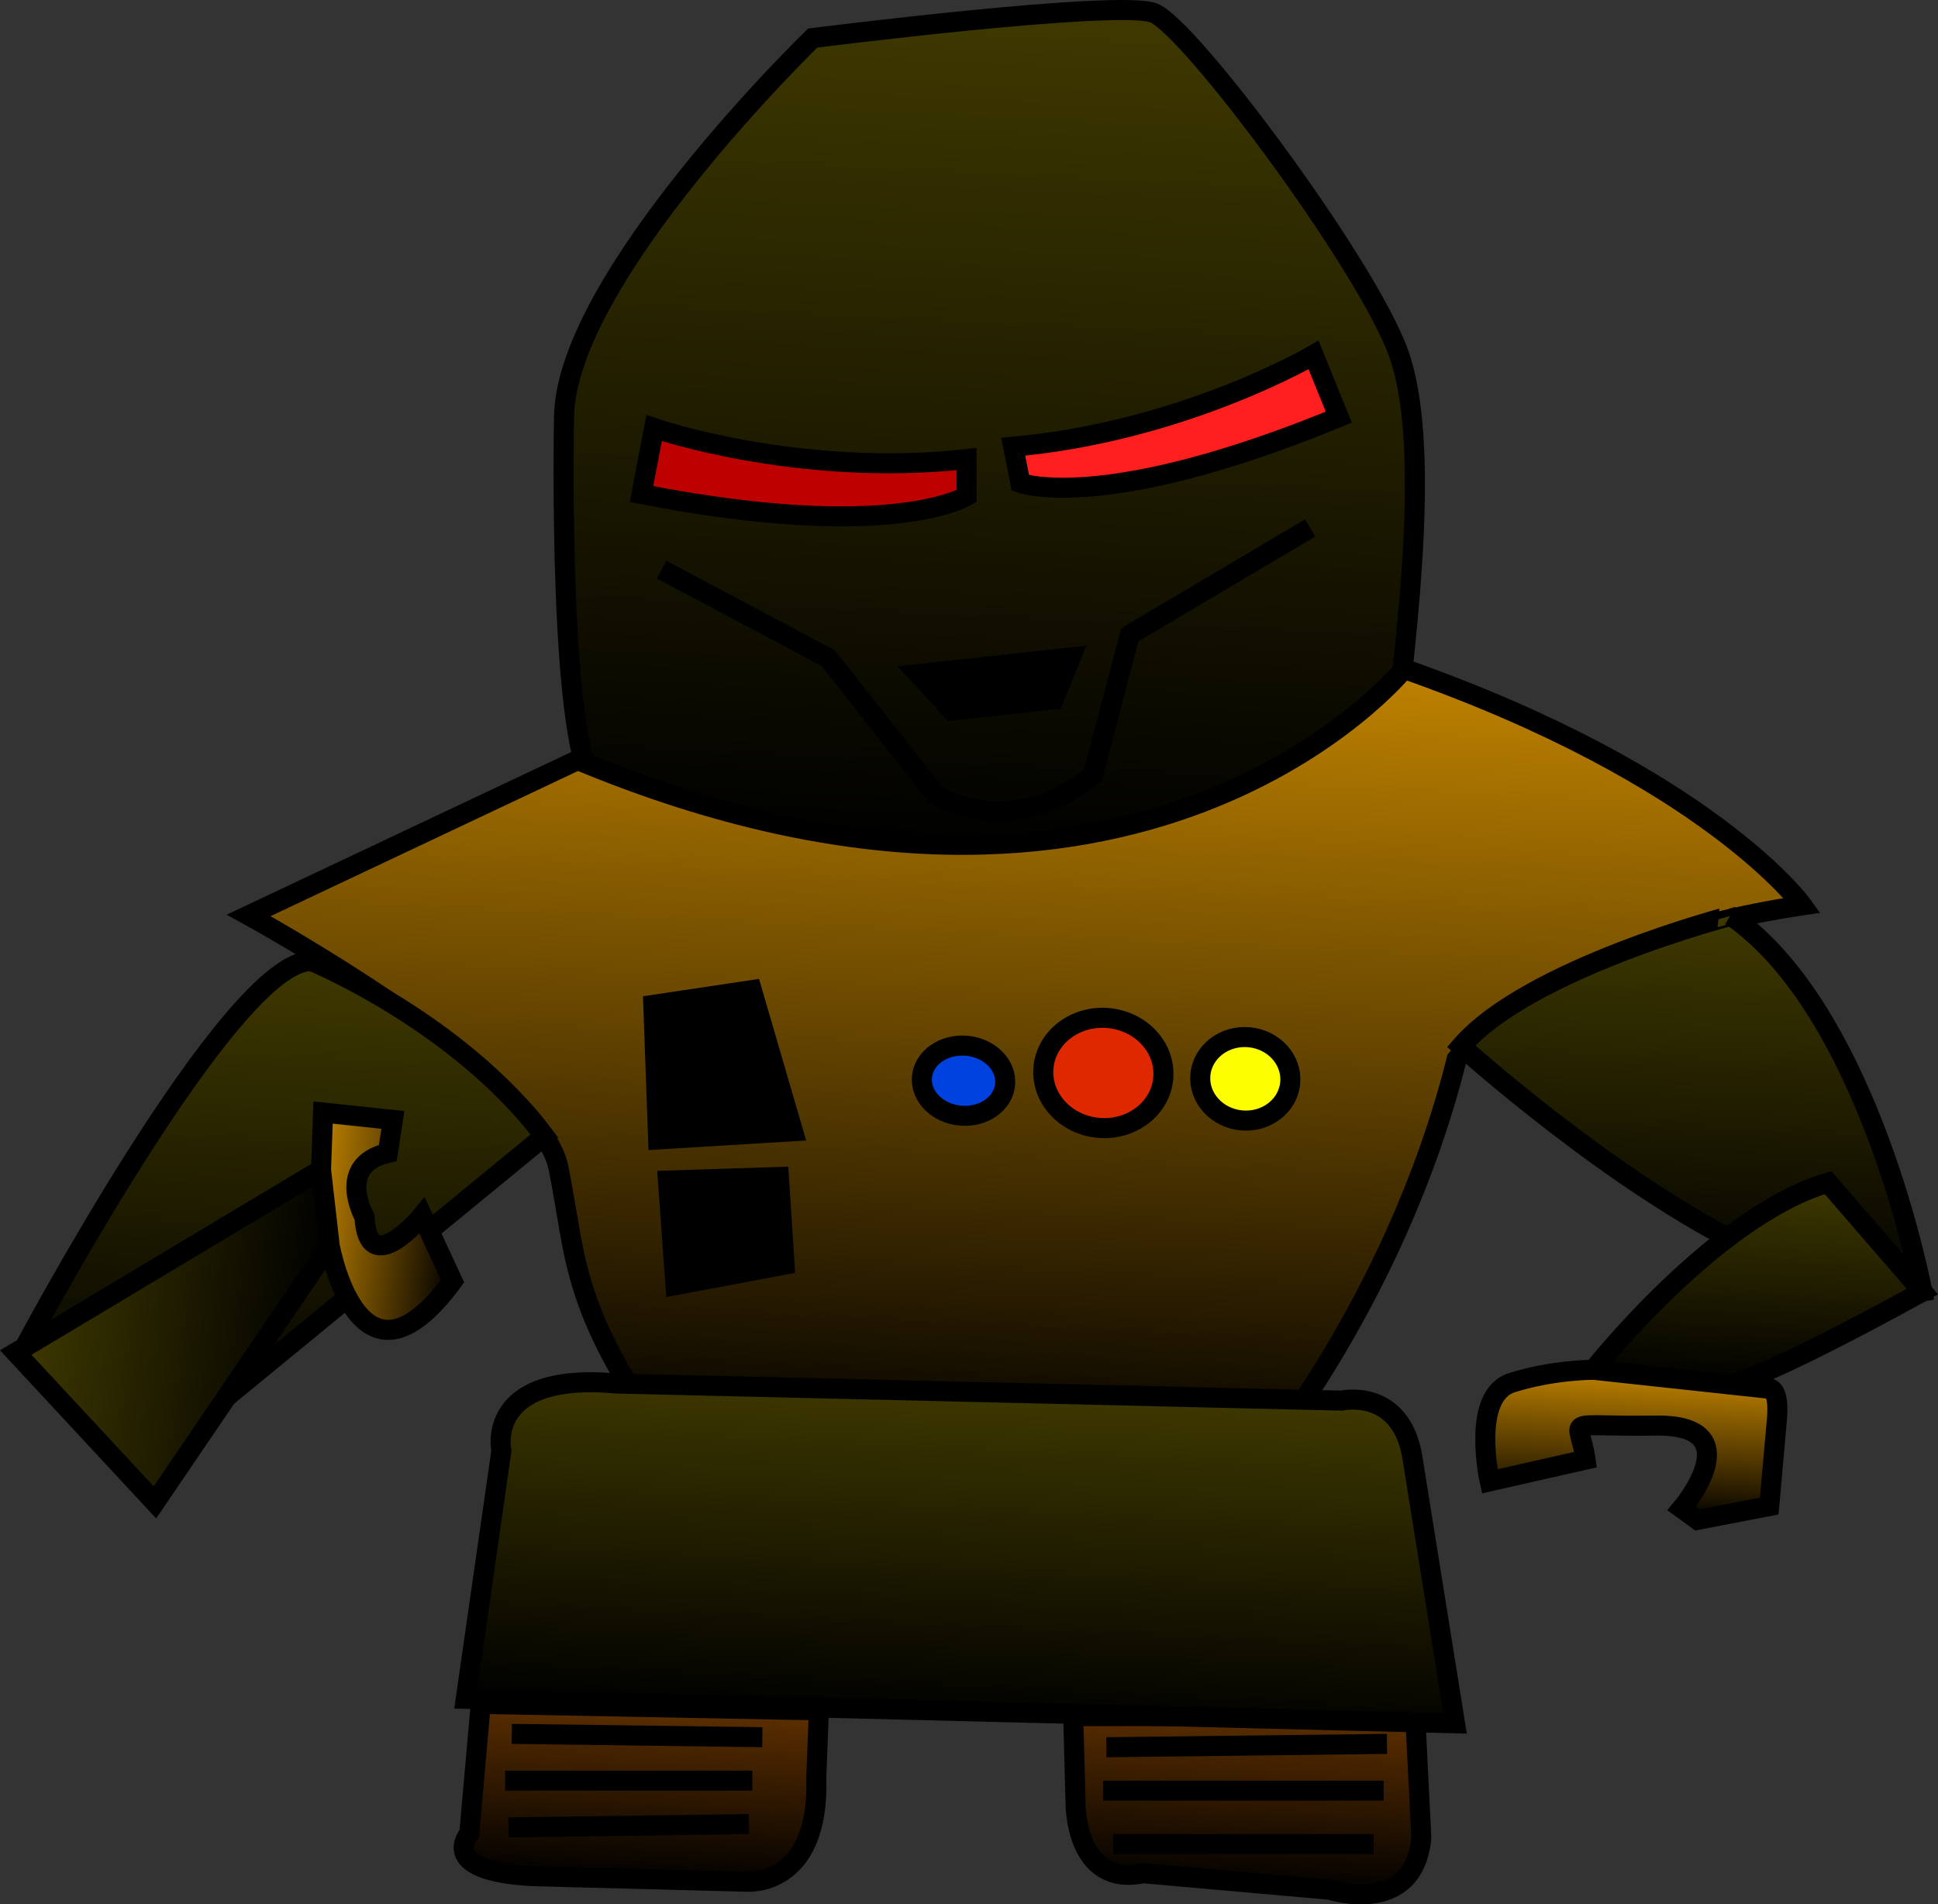 <?xml version="1.0" encoding="utf-8"?>
<!-- Generator: Adobe Illustrator 13.0.0, SVG Export Plug-In . SVG Version: 6.00 Build 14948)  -->
<!DOCTYPE svg PUBLIC "-//W3C//DTD SVG 1.0//EN" "http://www.w3.org/TR/2001/REC-SVG-20010904/DTD/svg10.dtd">
<svg version="1.0" id="Layer_1" xmlns="http://www.w3.org/2000/svg" xmlns:xlink="http://www.w3.org/1999/xlink" x="0px" y="0px"
	 width="193.39px" height="190.022px" viewBox="0 0 193.39 190.022" enable-background="new 0 0 193.39 190.022"
	 xml:space="preserve">
<rect x="0" y="0" width="193.39" height="190.022" fill="#333333" stroke="none"/>
<path fill="#FFFFFF" stroke="#000000" stroke-width="2" d="M59.946,76.377"/>
<linearGradient id="SVGID_1_" gradientUnits="userSpaceOnUse" x1="100.937" y1="0.434" x2="96.86" y2="85.153">
	<stop  offset="0" style="stop-color:#3F3900"/>
	<stop  offset="1" style="stop-color:#000000"/>
</linearGradient>
<path fill="url(#SVGID_1_)" stroke="#000000" stroke-width="2" d="M59.721,78.909c1.768,9.246,78.028,6.908,79.392-4.712
	c1.363-11.619,3.665-30.062,0.439-38.979c-3.227-8.918-20.876-32.58-24.437-33.931S81.095,3.799,81.095,3.799
	S56.319,27.813,56.281,41.747C56.281,41.747,55.603,75.86,59.721,78.909"/>
<linearGradient id="SVGID_2_" gradientUnits="userSpaceOnUse" x1="103.58" y1="64.984" x2="99.656" y2="146.515">
	<stop  offset="0" style="stop-color:#BF8200"/>
	<stop  offset="1" style="stop-color:#000000"/>
</linearGradient>
<path fill="url(#SVGID_2_)" stroke="#000000" stroke-width="2" d="M24.823,91.338c0,0,29.038,15.957,30.901,25.157
	s1.09,14.151,11.535,28.461l56.983,2.703c0,0,14.899-17.087,21.117-41.968c0,0,9.057-11.58,34.488-15.352
	c0,0-9.235-12.865-39.74-23.597c0,0-26.3,32.473-82.457,9.097L24.823,91.338z"/>
<linearGradient id="SVGID_3_" gradientUnits="userSpaceOnUse" x1="29.64" y1="95.839" x2="27.32" y2="144.036">
	<stop  offset="0" style="stop-color:#3F3900"/>
	<stop  offset="1" style="stop-color:#000000"/>
</linearGradient>
<path fill="url(#SVGID_3_)" stroke="#000000" stroke-width="2" d="M31.111,95.91c0,0,14.53,5.973,23.219,17.449l-36.808,30.205
	l-15.291-8.715C2.231,134.849,23.113,95.537,31.111,95.91z"/>
<linearGradient id="SVGID_4_" gradientUnits="userSpaceOnUse" x1="31.835" y1="120.659" x2="30.396" y2="150.551" gradientTransform="matrix(0.064 -0.998 0.998 0.064 -120.421 154.867)">
	<stop  offset="0" style="stop-color:#3F3900"/>
	<stop  offset="1" style="stop-color:#000000"/>
</linearGradient>
<polygon fill="url(#SVGID_4_)" stroke="#000000" stroke-width="2" points="32.036,116.716 1.573,134.961 15.461,149.915 
	32.897,124.267 "/>
<linearGradient id="SVGID_5_" gradientUnits="userSpaceOnUse" x1="43.205" y1="149.023" x2="42.496" y2="163.738" gradientTransform="matrix(0.064 -0.998 0.998 0.064 -120.421 154.867)">
	<stop  offset="0" style="stop-color:#BF8200"/>
	<stop  offset="1" style="stop-color:#000000"/>
</linearGradient>
<path fill="url(#SVGID_5_)" stroke="#000000" stroke-width="2" d="M32.897,124.267c0,0,2.889,16.298,12.266,3.575l-3.041-6.539
	c0,0-5.4,6.589-5.754,0.127c0,0-2.915-5.171,2.332-6.387l0.507-3.294l-6.969-0.735l-0.203,5.702L32.897,124.267z"/>
<linearGradient id="SVGID_6_" gradientUnits="userSpaceOnUse" x1="170.042" y1="91.252" x2="168.189" y2="129.74">
	<stop  offset="0" style="stop-color:#3F3900"/>
	<stop  offset="1" style="stop-color:#000000"/>
</linearGradient>
<path fill="url(#SVGID_6_)" stroke="#000000" stroke-width="2" d="M145.809,104.392c0,0,15.184,13.725,28.99,20.302l8.523,5.774
	l8.507-1.59c0,0-5.226-27.902-19.101-37.497C172.729,91.381,152.521,96.621,145.809,104.392z"/>
<linearGradient id="SVGID_7_" gradientUnits="userSpaceOnUse" x1="176.147" y1="117.705" x2="175.152" y2="138.373">
	<stop  offset="0" style="stop-color:#3F3900"/>
	<stop  offset="1" style="stop-color:#000000"/>
</linearGradient>
<path fill="url(#SVGID_7_)" stroke="#000000" stroke-width="2" d="M159.013,136.682c0,0,12.066-15.329,23.405-18.676l9.411,10.872
	c0,0-18.655,10.396-20.228,9.252L159.013,136.682z"/>
<linearGradient id="SVGID_8_" gradientUnits="userSpaceOnUse" x1="163.037" y1="136.875" x2="162.342" y2="151.316">
	<stop  offset="0" style="stop-color:#BF8200"/>
	<stop  offset="1" style="stop-color:#000000"/>
</linearGradient>
<path fill="url(#SVGID_8_)" stroke="#000000" stroke-width="2" d="M148.659,147.812c0,0-1.922-8.535,2.209-9.844
	c4.132-1.307,8.146-1.286,8.146-1.286l17.236,1.86c0,0,1.388-0.547,1.064,3.105s-0.765,8.633-0.765,8.633l-7.149,1.375l-1.572-1.143
	c0,0,7.104-8.406-2.614-8.263s-7.607-1.008-6.994,3.396L148.659,147.812z"/>
<linearGradient id="SVGID_9_" gradientUnits="userSpaceOnUse" x1="64.432" y1="169.832" x2="63.571" y2="187.71">
	<stop  offset="0" style="stop-color:#5F3000"/>
	<stop  offset="1" style="stop-color:#000000"/>
</linearGradient>
<path fill="url(#SVGID_9_)" stroke="#000000" stroke-width="2" d="M47.974,170.019l-1.146,12.95c0,0-3.342,3.72,6.317,4.239
	l21.367,0.554c0,0,7.305,0.646,6.947-10.429l0.256-6.67L47.974,170.019z"/>
<linearGradient id="SVGID_10_" gradientUnits="userSpaceOnUse" x1="124.791" y1="170.458" x2="123.925" y2="188.462">
	<stop  offset="0" style="stop-color:#5F3000"/>
	<stop  offset="1" style="stop-color:#000000"/>
</linearGradient>
<path fill="url(#SVGID_10_)" stroke="#000000" stroke-width="2" d="M107.096,171.238l0.232,8.721c0,0-0.069,8.361,6.747,6.956
	l18.593,1.646c0,0,8.457,2.757,9.162-5.212l-0.602-12.101L107.096,171.238z"/>
<linearGradient id="SVGID_11_" gradientUnits="userSpaceOnUse" x1="97.42" y1="137.839" x2="95.782" y2="171.891">
	<stop  offset="0" style="stop-color:#3F3900"/>
	<stop  offset="1" style="stop-color:#000000"/>
</linearGradient>
<path fill="url(#SVGID_11_)" stroke="#000000" stroke-width="2" d="M61.555,138.051l72.287,1.708c0,0,5.86-1.331,7.075,5.521
	l4.276,26.674l-98.714-2.437l3.554-24.755C50.034,144.763,48.272,136.839,61.555,138.051z"/>
<path fill="#BF0000" stroke="#000000" stroke-width="2" d="M65.268,42.717c0,0,14.287,4.946,31.182,3.095l0.009,3.682
	c0,0-7.442,4.695-32.442-0.195L65.268,42.717z"/>
<path fill="#FF1F1F" stroke="#000000" stroke-width="2" d="M131.076,35.417c0,0-13.039,7.654-29.969,9.156l0.715,3.611
	c0,0,8.219,3.143,31.772-6.56L131.076,35.417z"/>
<path fill="none" stroke="#000000" stroke-width="2" d="M66.025,56.839l16.62,8.833l10.76,13.671c0,0,7.359,4.664,15.644-1.964
	l3.689-14.036l18-10.667"/>
<polygon stroke="#000000" stroke-width="2" points="91.647,67.261 106.853,65.596 105.144,69.795 95.006,70.905 "/>
<polygon stroke="#000000" stroke-width="2" points="65.192,100.268 75.027,98.796 79.134,112.88 65.676,113.697 "/>
<polygon stroke="#000000" stroke-width="2" points="66.652,117.798 77.726,117.441 78.292,126.191 67.401,128.239 "/>
<ellipse transform="matrix(0.996 0.088 -0.088 0.996 9.881 -8.054)" fill="#0042DF" stroke="#000000" stroke-width="2" cx="96.144" cy="107.861" rx="4.166" ry="3.5"/>
<ellipse transform="matrix(0.996 0.088 -0.088 0.996 9.866 -9.286)" fill="#DF2800" stroke="#000000" stroke-width="2" cx="110.1" cy="107.088" rx="6" ry="5.5"/>
<ellipse transform="matrix(0.996 0.088 -0.088 0.996 9.97 -10.53)" fill="#FDFF00" stroke="#000000" stroke-width="2" cx="124.269" cy="107.673" rx="4.5" ry="4.167"/>
<line fill="none" stroke="#000000" stroke-width="2" x1="51.072" y1="173.011" x2="76.072" y2="173.344"/>
<line fill="none" stroke="#000000" stroke-width="2" x1="50.405" y1="177.677" x2="75.072" y2="177.677"/>
<line fill="none" stroke="#000000" stroke-width="2" x1="50.738" y1="182.344" x2="74.738" y2="182.011"/>
<line fill="none" stroke="#000000" stroke-width="2" x1="110.405" y1="174.344" x2="138.405" y2="174.011"/>
<line fill="none" stroke="#000000" stroke-width="2" x1="110.072" y1="178.677" x2="138.072" y2="178.677"/>
<line fill="none" stroke="#000000" stroke-width="2" x1="111.072" y1="184.011" x2="137.072" y2="184.011"/>
</svg>
